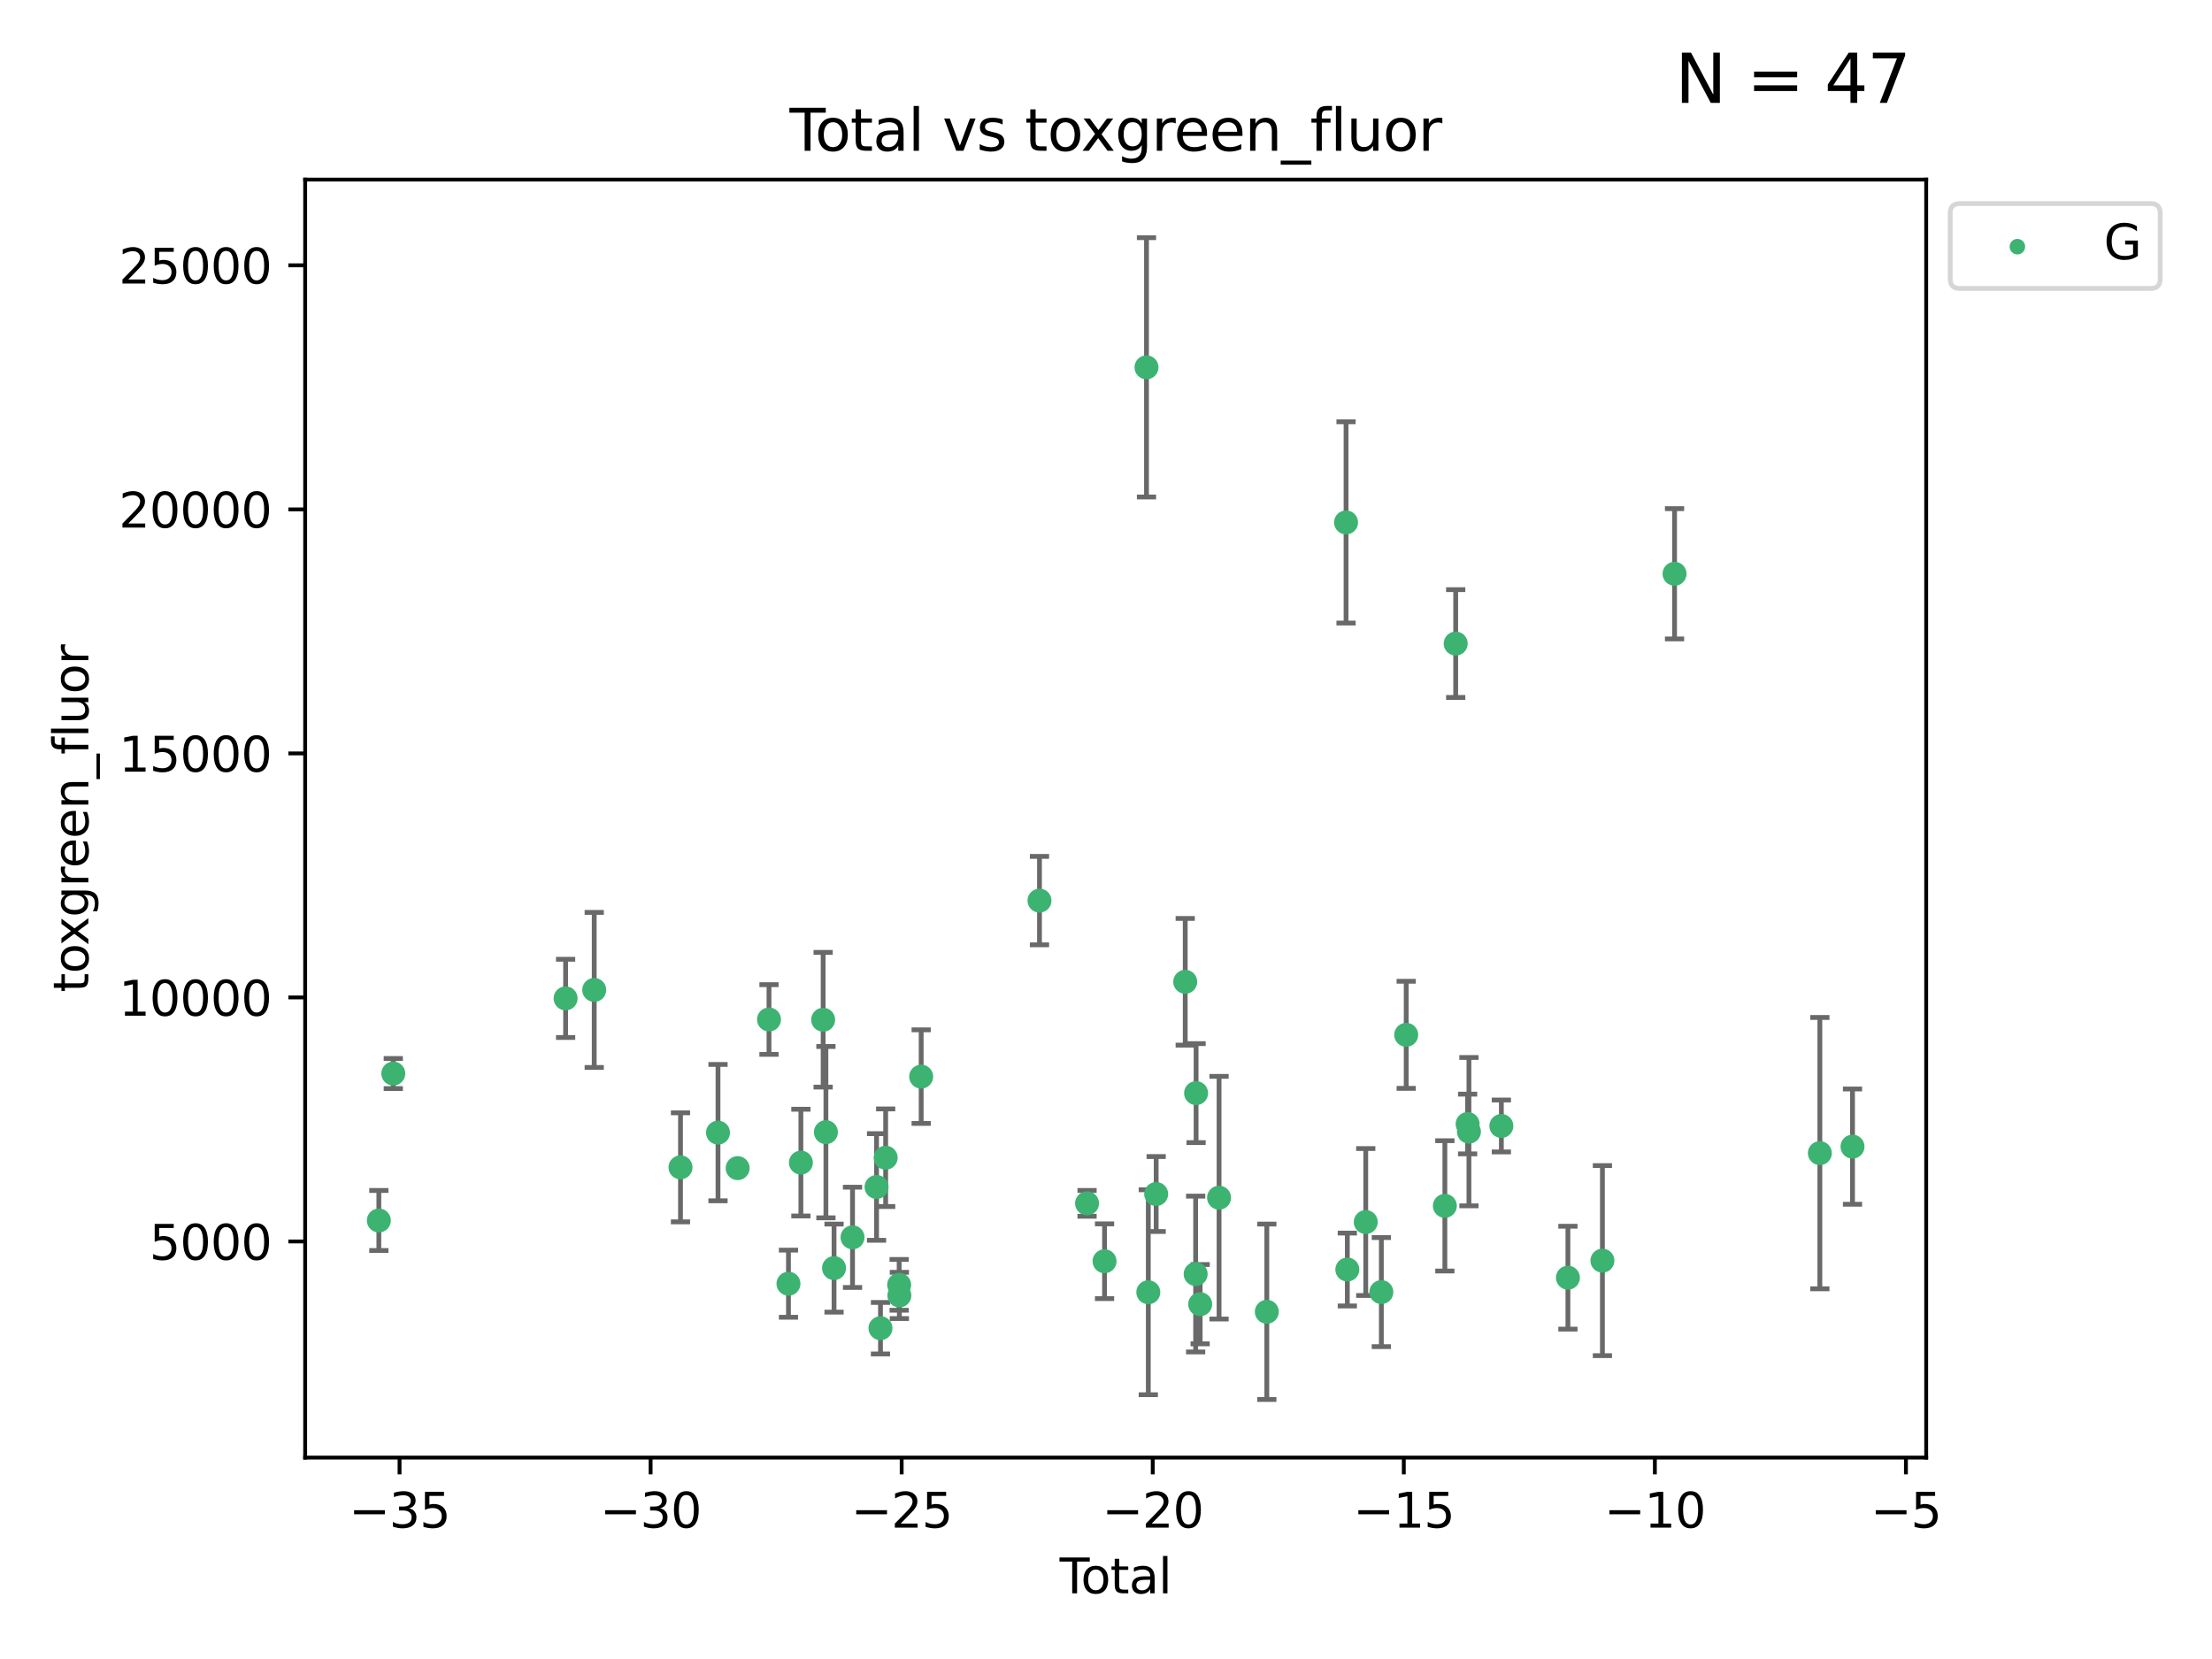 <?xml version="1.0" encoding="utf-8" standalone="no"?>
<!DOCTYPE svg PUBLIC "-//W3C//DTD SVG 1.1//EN"
  "http://www.w3.org/Graphics/SVG/1.1/DTD/svg11.dtd">
<svg xmlns:xlink="http://www.w3.org/1999/xlink" width="460.8pt" height="345.6pt" viewBox="0 0 460.8 345.6" xmlns="http://www.w3.org/2000/svg" version="1.1">
 <defs>
  <style type="text/css">*{stroke-linejoin: round; stroke-linecap: butt}</style>
 </defs>
 <g id="figure_1">
  <g id="patch_1">
   <path d="M 0 345.6 
L 460.8 345.6 
L 460.8 0 
L 0 0 
z
" style="fill: #ffffff"/>
  </g>
  <g id="axes_1">
   <g id="patch_2">
    <path d="M 63.571 303.64 
L 401.26 303.64 
L 401.26 37.411 
L 63.571 37.411 
z
" style="fill: #ffffff"/>
   </g>
   <g id="PathCollection_1">
    <defs>
     <path id="mf2de9a5b45" d="M 0 1.118 
C 0.297 1.118 0.581 1 0.791 0.791 
C 1 0.581 1.118 0.297 1.118 0 
C 1.118 -0.297 1 -0.581 0.791 -0.791 
C 0.581 -1 0.297 -1.118 0 -1.118 
C -0.297 -1.118 -0.581 -1 -0.791 -0.791 
C -1 -0.581 -1.118 -0.297 -1.118 0 
C -1.118 0.297 -1 0.581 -0.791 0.791 
C -0.581 1 -0.297 1.118 0 1.118 
z
" style="stroke: #3cb371"/>
    </defs>
    <g clip-path="url(#p242994258e)">
     <use xlink:href="#mf2de9a5b45" x="78.921" y="254.249" style="fill: #3cb371; stroke: #3cb371"/>
     <use xlink:href="#mf2de9a5b45" x="81.93" y="223.641" style="fill: #3cb371; stroke: #3cb371"/>
     <use xlink:href="#mf2de9a5b45" x="117.827" y="207.979" style="fill: #3cb371; stroke: #3cb371"/>
     <use xlink:href="#mf2de9a5b45" x="123.788" y="206.22" style="fill: #3cb371; stroke: #3cb371"/>
     <use xlink:href="#mf2de9a5b45" x="141.76" y="243.178" style="fill: #3cb371; stroke: #3cb371"/>
     <use xlink:href="#mf2de9a5b45" x="149.573" y="235.945" style="fill: #3cb371; stroke: #3cb371"/>
     <use xlink:href="#mf2de9a5b45" x="153.665" y="243.344" style="fill: #3cb371; stroke: #3cb371"/>
     <use xlink:href="#mf2de9a5b45" x="160.196" y="212.38" style="fill: #3cb371; stroke: #3cb371"/>
     <use xlink:href="#mf2de9a5b45" x="164.252" y="267.417" style="fill: #3cb371; stroke: #3cb371"/>
     <use xlink:href="#mf2de9a5b45" x="166.84" y="242.194" style="fill: #3cb371; stroke: #3cb371"/>
     <use xlink:href="#mf2de9a5b45" x="171.475" y="212.433" style="fill: #3cb371; stroke: #3cb371"/>
     <use xlink:href="#mf2de9a5b45" x="172.053" y="235.851" style="fill: #3cb371; stroke: #3cb371"/>
     <use xlink:href="#mf2de9a5b45" x="173.747" y="264.164" style="fill: #3cb371; stroke: #3cb371"/>
     <use xlink:href="#mf2de9a5b45" x="177.596" y="257.757" style="fill: #3cb371; stroke: #3cb371"/>
     <use xlink:href="#mf2de9a5b45" x="182.603" y="247.271" style="fill: #3cb371; stroke: #3cb371"/>
     <use xlink:href="#mf2de9a5b45" x="183.419" y="276.687" style="fill: #3cb371; stroke: #3cb371"/>
     <use xlink:href="#mf2de9a5b45" x="184.499" y="241.174" style="fill: #3cb371; stroke: #3cb371"/>
     <use xlink:href="#mf2de9a5b45" x="187.311" y="267.658" style="fill: #3cb371; stroke: #3cb371"/>
     <use xlink:href="#mf2de9a5b45" x="187.355" y="269.866" style="fill: #3cb371; stroke: #3cb371"/>
     <use xlink:href="#mf2de9a5b45" x="191.898" y="224.281" style="fill: #3cb371; stroke: #3cb371"/>
     <use xlink:href="#mf2de9a5b45" x="216.545" y="187.615" style="fill: #3cb371; stroke: #3cb371"/>
     <use xlink:href="#mf2de9a5b45" x="226.453" y="250.678" style="fill: #3cb371; stroke: #3cb371"/>
     <use xlink:href="#mf2de9a5b45" x="230.097" y="262.738" style="fill: #3cb371; stroke: #3cb371"/>
     <use xlink:href="#mf2de9a5b45" x="238.835" y="76.523" style="fill: #3cb371; stroke: #3cb371"/>
     <use xlink:href="#mf2de9a5b45" x="239.213" y="269.202" style="fill: #3cb371; stroke: #3cb371"/>
     <use xlink:href="#mf2de9a5b45" x="240.851" y="248.737" style="fill: #3cb371; stroke: #3cb371"/>
     <use xlink:href="#mf2de9a5b45" x="246.904" y="204.526" style="fill: #3cb371; stroke: #3cb371"/>
     <use xlink:href="#mf2de9a5b45" x="249.076" y="265.407" style="fill: #3cb371; stroke: #3cb371"/>
     <use xlink:href="#mf2de9a5b45" x="249.167" y="227.716" style="fill: #3cb371; stroke: #3cb371"/>
     <use xlink:href="#mf2de9a5b45" x="250.017" y="271.687" style="fill: #3cb371; stroke: #3cb371"/>
     <use xlink:href="#mf2de9a5b45" x="253.952" y="249.5" style="fill: #3cb371; stroke: #3cb371"/>
     <use xlink:href="#mf2de9a5b45" x="263.901" y="273.268" style="fill: #3cb371; stroke: #3cb371"/>
     <use xlink:href="#mf2de9a5b45" x="280.407" y="108.828" style="fill: #3cb371; stroke: #3cb371"/>
     <use xlink:href="#mf2de9a5b45" x="280.673" y="264.465" style="fill: #3cb371; stroke: #3cb371"/>
     <use xlink:href="#mf2de9a5b45" x="284.511" y="254.573" style="fill: #3cb371; stroke: #3cb371"/>
     <use xlink:href="#mf2de9a5b45" x="287.76" y="269.166" style="fill: #3cb371; stroke: #3cb371"/>
     <use xlink:href="#mf2de9a5b45" x="292.937" y="215.573" style="fill: #3cb371; stroke: #3cb371"/>
     <use xlink:href="#mf2de9a5b45" x="300.991" y="251.202" style="fill: #3cb371; stroke: #3cb371"/>
     <use xlink:href="#mf2de9a5b45" x="303.248" y="134.066" style="fill: #3cb371; stroke: #3cb371"/>
     <use xlink:href="#mf2de9a5b45" x="305.733" y="234.151" style="fill: #3cb371; stroke: #3cb371"/>
     <use xlink:href="#mf2de9a5b45" x="306.006" y="235.745" style="fill: #3cb371; stroke: #3cb371"/>
     <use xlink:href="#mf2de9a5b45" x="312.761" y="234.558" style="fill: #3cb371; stroke: #3cb371"/>
     <use xlink:href="#mf2de9a5b45" x="326.625" y="266.167" style="fill: #3cb371; stroke: #3cb371"/>
     <use xlink:href="#mf2de9a5b45" x="333.814" y="262.615" style="fill: #3cb371; stroke: #3cb371"/>
     <use xlink:href="#mf2de9a5b45" x="348.839" y="119.527" style="fill: #3cb371; stroke: #3cb371"/>
     <use xlink:href="#mf2de9a5b45" x="379.109" y="240.218" style="fill: #3cb371; stroke: #3cb371"/>
     <use xlink:href="#mf2de9a5b45" x="385.911" y="238.863" style="fill: #3cb371; stroke: #3cb371"/>
    </g>
   </g>
   <g id="matplotlib.axis_1">
    <g id="xtick_1">
     <g id="line2d_1">
      <defs>
       <path id="m4ac480f5f7" d="M 0 0 
L 0 3.5 
" style="stroke: #000000; stroke-width: 0.8"/>
      </defs>
      <g>
       <use xlink:href="#m4ac480f5f7" x="83.232" y="303.64" style="stroke: #000000; stroke-width: 0.8"/>
      </g>
     </g>
     <g id="text_1">
      <!-- −35 -->
      <g transform="translate(72.68 318.238)scale(0.1 -0.1)">
       <defs>
        <path id="DejaVuSans-2212" d="M 678 2272 
L 4684 2272 
L 4684 1741 
L 678 1741 
L 678 2272 
z
" transform="scale(0.016)"/>
        <path id="DejaVuSans-33" d="M 2597 2516 
Q 3050 2419 3304 2112 
Q 3559 1806 3559 1356 
Q 3559 666 3084 287 
Q 2609 -91 1734 -91 
Q 1441 -91 1130 -33 
Q 819 25 488 141 
L 488 750 
Q 750 597 1062 519 
Q 1375 441 1716 441 
Q 2309 441 2620 675 
Q 2931 909 2931 1356 
Q 2931 1769 2642 2001 
Q 2353 2234 1838 2234 
L 1294 2234 
L 1294 2753 
L 1863 2753 
Q 2328 2753 2575 2939 
Q 2822 3125 2822 3475 
Q 2822 3834 2567 4026 
Q 2313 4219 1838 4219 
Q 1578 4219 1281 4162 
Q 984 4106 628 3988 
L 628 4550 
Q 988 4650 1302 4700 
Q 1616 4750 1894 4750 
Q 2613 4750 3031 4423 
Q 3450 4097 3450 3541 
Q 3450 3153 3228 2886 
Q 3006 2619 2597 2516 
z
" transform="scale(0.016)"/>
        <path id="DejaVuSans-35" d="M 691 4666 
L 3169 4666 
L 3169 4134 
L 1269 4134 
L 1269 2991 
Q 1406 3038 1543 3061 
Q 1681 3084 1819 3084 
Q 2600 3084 3056 2656 
Q 3513 2228 3513 1497 
Q 3513 744 3044 326 
Q 2575 -91 1722 -91 
Q 1428 -91 1123 -41 
Q 819 9 494 109 
L 494 744 
Q 775 591 1075 516 
Q 1375 441 1709 441 
Q 2250 441 2565 725 
Q 2881 1009 2881 1497 
Q 2881 1984 2565 2268 
Q 2250 2553 1709 2553 
Q 1456 2553 1204 2497 
Q 953 2441 691 2322 
L 691 4666 
z
" transform="scale(0.016)"/>
       </defs>
       <use xlink:href="#DejaVuSans-2212"/>
       <use xlink:href="#DejaVuSans-33" x="83.789"/>
       <use xlink:href="#DejaVuSans-35" x="147.412"/>
      </g>
     </g>
    </g>
    <g id="xtick_2">
     <g id="line2d_2">
      <g>
       <use xlink:href="#m4ac480f5f7" x="135.534" y="303.64" style="stroke: #000000; stroke-width: 0.8"/>
      </g>
     </g>
     <g id="text_2">
      <!-- −30 -->
      <g transform="translate(124.981 318.238)scale(0.1 -0.1)">
       <defs>
        <path id="DejaVuSans-30" d="M 2034 4250 
Q 1547 4250 1301 3770 
Q 1056 3291 1056 2328 
Q 1056 1369 1301 889 
Q 1547 409 2034 409 
Q 2525 409 2770 889 
Q 3016 1369 3016 2328 
Q 3016 3291 2770 3770 
Q 2525 4250 2034 4250 
z
M 2034 4750 
Q 2819 4750 3233 4129 
Q 3647 3509 3647 2328 
Q 3647 1150 3233 529 
Q 2819 -91 2034 -91 
Q 1250 -91 836 529 
Q 422 1150 422 2328 
Q 422 3509 836 4129 
Q 1250 4750 2034 4750 
z
" transform="scale(0.016)"/>
       </defs>
       <use xlink:href="#DejaVuSans-2212"/>
       <use xlink:href="#DejaVuSans-33" x="83.789"/>
       <use xlink:href="#DejaVuSans-30" x="147.412"/>
      </g>
     </g>
    </g>
    <g id="xtick_3">
     <g id="line2d_3">
      <g>
       <use xlink:href="#m4ac480f5f7" x="187.835" y="303.64" style="stroke: #000000; stroke-width: 0.8"/>
      </g>
     </g>
     <g id="text_3">
      <!-- −25 -->
      <g transform="translate(177.283 318.238)scale(0.1 -0.1)">
       <defs>
        <path id="DejaVuSans-32" d="M 1228 531 
L 3431 531 
L 3431 0 
L 469 0 
L 469 531 
Q 828 903 1448 1529 
Q 2069 2156 2228 2338 
Q 2531 2678 2651 2914 
Q 2772 3150 2772 3378 
Q 2772 3750 2511 3984 
Q 2250 4219 1831 4219 
Q 1534 4219 1204 4116 
Q 875 4013 500 3803 
L 500 4441 
Q 881 4594 1212 4672 
Q 1544 4750 1819 4750 
Q 2544 4750 2975 4387 
Q 3406 4025 3406 3419 
Q 3406 3131 3298 2873 
Q 3191 2616 2906 2266 
Q 2828 2175 2409 1742 
Q 1991 1309 1228 531 
z
" transform="scale(0.016)"/>
       </defs>
       <use xlink:href="#DejaVuSans-2212"/>
       <use xlink:href="#DejaVuSans-32" x="83.789"/>
       <use xlink:href="#DejaVuSans-35" x="147.412"/>
      </g>
     </g>
    </g>
    <g id="xtick_4">
     <g id="line2d_4">
      <g>
       <use xlink:href="#m4ac480f5f7" x="240.136" y="303.64" style="stroke: #000000; stroke-width: 0.8"/>
      </g>
     </g>
     <g id="text_4">
      <!-- −20 -->
      <g transform="translate(229.584 318.238)scale(0.1 -0.1)">
       <use xlink:href="#DejaVuSans-2212"/>
       <use xlink:href="#DejaVuSans-32" x="83.789"/>
       <use xlink:href="#DejaVuSans-30" x="147.412"/>
      </g>
     </g>
    </g>
    <g id="xtick_5">
     <g id="line2d_5">
      <g>
       <use xlink:href="#m4ac480f5f7" x="292.437" y="303.64" style="stroke: #000000; stroke-width: 0.8"/>
      </g>
     </g>
     <g id="text_5">
      <!-- −15 -->
      <g transform="translate(281.885 318.238)scale(0.1 -0.1)">
       <defs>
        <path id="DejaVuSans-31" d="M 794 531 
L 1825 531 
L 1825 4091 
L 703 3866 
L 703 4441 
L 1819 4666 
L 2450 4666 
L 2450 531 
L 3481 531 
L 3481 0 
L 794 0 
L 794 531 
z
" transform="scale(0.016)"/>
       </defs>
       <use xlink:href="#DejaVuSans-2212"/>
       <use xlink:href="#DejaVuSans-31" x="83.789"/>
       <use xlink:href="#DejaVuSans-35" x="147.412"/>
      </g>
     </g>
    </g>
    <g id="xtick_6">
     <g id="line2d_6">
      <g>
       <use xlink:href="#m4ac480f5f7" x="344.739" y="303.64" style="stroke: #000000; stroke-width: 0.8"/>
      </g>
     </g>
     <g id="text_6">
      <!-- −10 -->
      <g transform="translate(334.186 318.238)scale(0.1 -0.1)">
       <use xlink:href="#DejaVuSans-2212"/>
       <use xlink:href="#DejaVuSans-31" x="83.789"/>
       <use xlink:href="#DejaVuSans-30" x="147.412"/>
      </g>
     </g>
    </g>
    <g id="xtick_7">
     <g id="line2d_7">
      <g>
       <use xlink:href="#m4ac480f5f7" x="397.04" y="303.64" style="stroke: #000000; stroke-width: 0.8"/>
      </g>
     </g>
     <g id="text_7">
      <!-- −5 -->
      <g transform="translate(389.669 318.238)scale(0.1 -0.1)">
       <use xlink:href="#DejaVuSans-2212"/>
       <use xlink:href="#DejaVuSans-35" x="83.789"/>
      </g>
     </g>
    </g>
    <g id="text_8">
     <!-- Total -->
     <g transform="translate(220.739 331.917)scale(0.1 -0.1)">
      <defs>
       <path id="DejaVuSans-54" d="M -19 4666 
L 3928 4666 
L 3928 4134 
L 2272 4134 
L 2272 0 
L 1638 0 
L 1638 4134 
L -19 4134 
L -19 4666 
z
" transform="scale(0.016)"/>
       <path id="DejaVuSans-6f" d="M 1959 3097 
Q 1497 3097 1228 2736 
Q 959 2375 959 1747 
Q 959 1119 1226 758 
Q 1494 397 1959 397 
Q 2419 397 2687 759 
Q 2956 1122 2956 1747 
Q 2956 2369 2687 2733 
Q 2419 3097 1959 3097 
z
M 1959 3584 
Q 2709 3584 3137 3096 
Q 3566 2609 3566 1747 
Q 3566 888 3137 398 
Q 2709 -91 1959 -91 
Q 1206 -91 779 398 
Q 353 888 353 1747 
Q 353 2609 779 3096 
Q 1206 3584 1959 3584 
z
" transform="scale(0.016)"/>
       <path id="DejaVuSans-74" d="M 1172 4494 
L 1172 3500 
L 2356 3500 
L 2356 3053 
L 1172 3053 
L 1172 1153 
Q 1172 725 1289 603 
Q 1406 481 1766 481 
L 2356 481 
L 2356 0 
L 1766 0 
Q 1100 0 847 248 
Q 594 497 594 1153 
L 594 3053 
L 172 3053 
L 172 3500 
L 594 3500 
L 594 4494 
L 1172 4494 
z
" transform="scale(0.016)"/>
       <path id="DejaVuSans-61" d="M 2194 1759 
Q 1497 1759 1228 1600 
Q 959 1441 959 1056 
Q 959 750 1161 570 
Q 1363 391 1709 391 
Q 2188 391 2477 730 
Q 2766 1069 2766 1631 
L 2766 1759 
L 2194 1759 
z
M 3341 1997 
L 3341 0 
L 2766 0 
L 2766 531 
Q 2569 213 2275 61 
Q 1981 -91 1556 -91 
Q 1019 -91 701 211 
Q 384 513 384 1019 
Q 384 1609 779 1909 
Q 1175 2209 1959 2209 
L 2766 2209 
L 2766 2266 
Q 2766 2663 2505 2880 
Q 2244 3097 1772 3097 
Q 1472 3097 1187 3025 
Q 903 2953 641 2809 
L 641 3341 
Q 956 3463 1253 3523 
Q 1550 3584 1831 3584 
Q 2591 3584 2966 3190 
Q 3341 2797 3341 1997 
z
" transform="scale(0.016)"/>
       <path id="DejaVuSans-6c" d="M 603 4863 
L 1178 4863 
L 1178 0 
L 603 0 
L 603 4863 
z
" transform="scale(0.016)"/>
      </defs>
      <use xlink:href="#DejaVuSans-54"/>
      <use xlink:href="#DejaVuSans-6f" x="44.084"/>
      <use xlink:href="#DejaVuSans-74" x="105.266"/>
      <use xlink:href="#DejaVuSans-61" x="144.475"/>
      <use xlink:href="#DejaVuSans-6c" x="205.754"/>
     </g>
    </g>
   </g>
   <g id="matplotlib.axis_2">
    <g id="ytick_1">
     <g id="line2d_8">
      <defs>
       <path id="ma038c94da8" d="M 0 0 
L -3.5 0 
" style="stroke: #000000; stroke-width: 0.8"/>
      </defs>
      <g>
       <use xlink:href="#ma038c94da8" x="63.571" y="258.624" style="stroke: #000000; stroke-width: 0.8"/>
      </g>
     </g>
     <g id="text_9">
      <!-- 5000 -->
      <g transform="translate(31.121 262.423)scale(0.1 -0.1)">
       <use xlink:href="#DejaVuSans-35"/>
       <use xlink:href="#DejaVuSans-30" x="63.623"/>
       <use xlink:href="#DejaVuSans-30" x="127.246"/>
       <use xlink:href="#DejaVuSans-30" x="190.869"/>
      </g>
     </g>
    </g>
    <g id="ytick_2">
     <g id="line2d_9">
      <g>
       <use xlink:href="#ma038c94da8" x="63.571" y="207.786" style="stroke: #000000; stroke-width: 0.8"/>
      </g>
     </g>
     <g id="text_10">
      <!-- 10000 -->
      <g transform="translate(24.759 211.585)scale(0.1 -0.1)">
       <use xlink:href="#DejaVuSans-31"/>
       <use xlink:href="#DejaVuSans-30" x="63.623"/>
       <use xlink:href="#DejaVuSans-30" x="127.246"/>
       <use xlink:href="#DejaVuSans-30" x="190.869"/>
       <use xlink:href="#DejaVuSans-30" x="254.492"/>
      </g>
     </g>
    </g>
    <g id="ytick_3">
     <g id="line2d_10">
      <g>
       <use xlink:href="#ma038c94da8" x="63.571" y="156.947" style="stroke: #000000; stroke-width: 0.8"/>
      </g>
     </g>
     <g id="text_11">
      <!-- 15000 -->
      <g transform="translate(24.759 160.746)scale(0.1 -0.1)">
       <use xlink:href="#DejaVuSans-31"/>
       <use xlink:href="#DejaVuSans-35" x="63.623"/>
       <use xlink:href="#DejaVuSans-30" x="127.246"/>
       <use xlink:href="#DejaVuSans-30" x="190.869"/>
       <use xlink:href="#DejaVuSans-30" x="254.492"/>
      </g>
     </g>
    </g>
    <g id="ytick_4">
     <g id="line2d_11">
      <g>
       <use xlink:href="#ma038c94da8" x="63.571" y="106.109" style="stroke: #000000; stroke-width: 0.8"/>
      </g>
     </g>
     <g id="text_12">
      <!-- 20000 -->
      <g transform="translate(24.759 109.908)scale(0.1 -0.1)">
       <use xlink:href="#DejaVuSans-32"/>
       <use xlink:href="#DejaVuSans-30" x="63.623"/>
       <use xlink:href="#DejaVuSans-30" x="127.246"/>
       <use xlink:href="#DejaVuSans-30" x="190.869"/>
       <use xlink:href="#DejaVuSans-30" x="254.492"/>
      </g>
     </g>
    </g>
    <g id="ytick_5">
     <g id="line2d_12">
      <g>
       <use xlink:href="#ma038c94da8" x="63.571" y="55.271" style="stroke: #000000; stroke-width: 0.8"/>
      </g>
     </g>
     <g id="text_13">
      <!-- 25000 -->
      <g transform="translate(24.759 59.07)scale(0.1 -0.1)">
       <use xlink:href="#DejaVuSans-32"/>
       <use xlink:href="#DejaVuSans-35" x="63.623"/>
       <use xlink:href="#DejaVuSans-30" x="127.246"/>
       <use xlink:href="#DejaVuSans-30" x="190.869"/>
       <use xlink:href="#DejaVuSans-30" x="254.492"/>
      </g>
     </g>
    </g>
    <g id="text_14">
     <!-- toxgreen_fluor -->
     <g transform="translate(18.401 206.72)rotate(-90)scale(0.1 -0.1)">
      <defs>
       <path id="DejaVuSans-78" d="M 3513 3500 
L 2247 1797 
L 3578 0 
L 2900 0 
L 1881 1375 
L 863 0 
L 184 0 
L 1544 1831 
L 300 3500 
L 978 3500 
L 1906 2253 
L 2834 3500 
L 3513 3500 
z
" transform="scale(0.016)"/>
       <path id="DejaVuSans-67" d="M 2906 1791 
Q 2906 2416 2648 2759 
Q 2391 3103 1925 3103 
Q 1463 3103 1205 2759 
Q 947 2416 947 1791 
Q 947 1169 1205 825 
Q 1463 481 1925 481 
Q 2391 481 2648 825 
Q 2906 1169 2906 1791 
z
M 3481 434 
Q 3481 -459 3084 -895 
Q 2688 -1331 1869 -1331 
Q 1566 -1331 1297 -1286 
Q 1028 -1241 775 -1147 
L 775 -588 
Q 1028 -725 1275 -790 
Q 1522 -856 1778 -856 
Q 2344 -856 2625 -561 
Q 2906 -266 2906 331 
L 2906 616 
Q 2728 306 2450 153 
Q 2172 0 1784 0 
Q 1141 0 747 490 
Q 353 981 353 1791 
Q 353 2603 747 3093 
Q 1141 3584 1784 3584 
Q 2172 3584 2450 3431 
Q 2728 3278 2906 2969 
L 2906 3500 
L 3481 3500 
L 3481 434 
z
" transform="scale(0.016)"/>
       <path id="DejaVuSans-72" d="M 2631 2963 
Q 2534 3019 2420 3045 
Q 2306 3072 2169 3072 
Q 1681 3072 1420 2755 
Q 1159 2438 1159 1844 
L 1159 0 
L 581 0 
L 581 3500 
L 1159 3500 
L 1159 2956 
Q 1341 3275 1631 3429 
Q 1922 3584 2338 3584 
Q 2397 3584 2469 3576 
Q 2541 3569 2628 3553 
L 2631 2963 
z
" transform="scale(0.016)"/>
       <path id="DejaVuSans-65" d="M 3597 1894 
L 3597 1613 
L 953 1613 
Q 991 1019 1311 708 
Q 1631 397 2203 397 
Q 2534 397 2845 478 
Q 3156 559 3463 722 
L 3463 178 
Q 3153 47 2828 -22 
Q 2503 -91 2169 -91 
Q 1331 -91 842 396 
Q 353 884 353 1716 
Q 353 2575 817 3079 
Q 1281 3584 2069 3584 
Q 2775 3584 3186 3129 
Q 3597 2675 3597 1894 
z
M 3022 2063 
Q 3016 2534 2758 2815 
Q 2500 3097 2075 3097 
Q 1594 3097 1305 2825 
Q 1016 2553 972 2059 
L 3022 2063 
z
" transform="scale(0.016)"/>
       <path id="DejaVuSans-6e" d="M 3513 2113 
L 3513 0 
L 2938 0 
L 2938 2094 
Q 2938 2591 2744 2837 
Q 2550 3084 2163 3084 
Q 1697 3084 1428 2787 
Q 1159 2491 1159 1978 
L 1159 0 
L 581 0 
L 581 3500 
L 1159 3500 
L 1159 2956 
Q 1366 3272 1645 3428 
Q 1925 3584 2291 3584 
Q 2894 3584 3203 3211 
Q 3513 2838 3513 2113 
z
" transform="scale(0.016)"/>
       <path id="DejaVuSans-5f" d="M 3263 -1063 
L 3263 -1509 
L -63 -1509 
L -63 -1063 
L 3263 -1063 
z
" transform="scale(0.016)"/>
       <path id="DejaVuSans-66" d="M 2375 4863 
L 2375 4384 
L 1825 4384 
Q 1516 4384 1395 4259 
Q 1275 4134 1275 3809 
L 1275 3500 
L 2222 3500 
L 2222 3053 
L 1275 3053 
L 1275 0 
L 697 0 
L 697 3053 
L 147 3053 
L 147 3500 
L 697 3500 
L 697 3744 
Q 697 4328 969 4595 
Q 1241 4863 1831 4863 
L 2375 4863 
z
" transform="scale(0.016)"/>
       <path id="DejaVuSans-75" d="M 544 1381 
L 544 3500 
L 1119 3500 
L 1119 1403 
Q 1119 906 1312 657 
Q 1506 409 1894 409 
Q 2359 409 2629 706 
Q 2900 1003 2900 1516 
L 2900 3500 
L 3475 3500 
L 3475 0 
L 2900 0 
L 2900 538 
Q 2691 219 2414 64 
Q 2138 -91 1772 -91 
Q 1169 -91 856 284 
Q 544 659 544 1381 
z
M 1991 3584 
L 1991 3584 
z
" transform="scale(0.016)"/>
      </defs>
      <use xlink:href="#DejaVuSans-74"/>
      <use xlink:href="#DejaVuSans-6f" x="39.209"/>
      <use xlink:href="#DejaVuSans-78" x="97.266"/>
      <use xlink:href="#DejaVuSans-67" x="156.445"/>
      <use xlink:href="#DejaVuSans-72" x="219.922"/>
      <use xlink:href="#DejaVuSans-65" x="258.785"/>
      <use xlink:href="#DejaVuSans-65" x="320.309"/>
      <use xlink:href="#DejaVuSans-6e" x="381.832"/>
      <use xlink:href="#DejaVuSans-5f" x="445.211"/>
      <use xlink:href="#DejaVuSans-66" x="495.211"/>
      <use xlink:href="#DejaVuSans-6c" x="530.416"/>
      <use xlink:href="#DejaVuSans-75" x="558.199"/>
      <use xlink:href="#DejaVuSans-6f" x="621.578"/>
      <use xlink:href="#DejaVuSans-72" x="682.76"/>
     </g>
    </g>
   </g>
   <g id="LineCollection_1">
    <path d="M 78.921 260.501 
L 78.921 247.998 
" clip-path="url(#p242994258e)" style="fill: none; stroke: #696969"/>
    <path d="M 81.93 226.773 
L 81.93 220.509 
" clip-path="url(#p242994258e)" style="fill: none; stroke: #696969"/>
    <path d="M 117.827 216.128 
L 117.827 199.83 
" clip-path="url(#p242994258e)" style="fill: none; stroke: #696969"/>
    <path d="M 123.788 222.371 
L 123.788 190.069 
" clip-path="url(#p242994258e)" style="fill: none; stroke: #696969"/>
    <path d="M 141.76 254.535 
L 141.76 231.821 
" clip-path="url(#p242994258e)" style="fill: none; stroke: #696969"/>
    <path d="M 149.573 250.147 
L 149.573 221.743 
" clip-path="url(#p242994258e)" style="fill: none; stroke: #696969"/>
    <path d="M 153.665 244.208 
L 153.665 242.48 
" clip-path="url(#p242994258e)" style="fill: none; stroke: #696969"/>
    <path d="M 160.196 219.638 
L 160.196 205.122 
" clip-path="url(#p242994258e)" style="fill: none; stroke: #696969"/>
    <path d="M 164.252 274.406 
L 164.252 260.429 
" clip-path="url(#p242994258e)" style="fill: none; stroke: #696969"/>
    <path d="M 166.84 253.312 
L 166.84 231.076 
" clip-path="url(#p242994258e)" style="fill: none; stroke: #696969"/>
    <path d="M 171.475 226.462 
L 171.475 198.403 
" clip-path="url(#p242994258e)" style="fill: none; stroke: #696969"/>
    <path d="M 172.053 253.698 
L 172.053 218.003 
" clip-path="url(#p242994258e)" style="fill: none; stroke: #696969"/>
    <path d="M 173.747 273.338 
L 173.747 254.991 
" clip-path="url(#p242994258e)" style="fill: none; stroke: #696969"/>
    <path d="M 177.596 268.203 
L 177.596 247.311 
" clip-path="url(#p242994258e)" style="fill: none; stroke: #696969"/>
    <path d="M 182.603 258.377 
L 182.603 236.164 
" clip-path="url(#p242994258e)" style="fill: none; stroke: #696969"/>
    <path d="M 183.419 282.05 
L 183.419 271.325 
" clip-path="url(#p242994258e)" style="fill: none; stroke: #696969"/>
    <path d="M 184.499 251.339 
L 184.499 231.008 
" clip-path="url(#p242994258e)" style="fill: none; stroke: #696969"/>
    <path d="M 187.311 272.947 
L 187.311 262.368 
" clip-path="url(#p242994258e)" style="fill: none; stroke: #696969"/>
    <path d="M 187.355 274.682 
L 187.355 265.05 
" clip-path="url(#p242994258e)" style="fill: none; stroke: #696969"/>
    <path d="M 191.898 234.028 
L 191.898 214.534 
" clip-path="url(#p242994258e)" style="fill: none; stroke: #696969"/>
    <path d="M 216.545 196.827 
L 216.545 178.403 
" clip-path="url(#p242994258e)" style="fill: none; stroke: #696969"/>
    <path d="M 226.453 253.365 
L 226.453 247.992 
" clip-path="url(#p242994258e)" style="fill: none; stroke: #696969"/>
    <path d="M 230.097 270.524 
L 230.097 254.951 
" clip-path="url(#p242994258e)" style="fill: none; stroke: #696969"/>
    <path d="M 238.835 103.534 
L 238.835 49.513 
" clip-path="url(#p242994258e)" style="fill: none; stroke: #696969"/>
    <path d="M 239.213 290.546 
L 239.213 247.857 
" clip-path="url(#p242994258e)" style="fill: none; stroke: #696969"/>
    <path d="M 240.851 256.544 
L 240.851 240.93 
" clip-path="url(#p242994258e)" style="fill: none; stroke: #696969"/>
    <path d="M 246.904 217.72 
L 246.904 191.333 
" clip-path="url(#p242994258e)" style="fill: none; stroke: #696969"/>
    <path d="M 249.076 281.638 
L 249.076 249.176 
" clip-path="url(#p242994258e)" style="fill: none; stroke: #696969"/>
    <path d="M 249.167 238.024 
L 249.167 217.409 
" clip-path="url(#p242994258e)" style="fill: none; stroke: #696969"/>
    <path d="M 250.017 279.947 
L 250.017 263.428 
" clip-path="url(#p242994258e)" style="fill: none; stroke: #696969"/>
    <path d="M 253.952 274.778 
L 253.952 224.222 
" clip-path="url(#p242994258e)" style="fill: none; stroke: #696969"/>
    <path d="M 263.901 291.539 
L 263.901 254.998 
" clip-path="url(#p242994258e)" style="fill: none; stroke: #696969"/>
    <path d="M 280.407 129.788 
L 280.407 87.868 
" clip-path="url(#p242994258e)" style="fill: none; stroke: #696969"/>
    <path d="M 280.673 272.055 
L 280.673 256.876 
" clip-path="url(#p242994258e)" style="fill: none; stroke: #696969"/>
    <path d="M 284.511 269.877 
L 284.511 239.268 
" clip-path="url(#p242994258e)" style="fill: none; stroke: #696969"/>
    <path d="M 287.76 280.529 
L 287.76 257.802 
" clip-path="url(#p242994258e)" style="fill: none; stroke: #696969"/>
    <path d="M 292.937 226.727 
L 292.937 204.418 
" clip-path="url(#p242994258e)" style="fill: none; stroke: #696969"/>
    <path d="M 300.991 264.774 
L 300.991 237.629 
" clip-path="url(#p242994258e)" style="fill: none; stroke: #696969"/>
    <path d="M 303.248 145.294 
L 303.248 122.838 
" clip-path="url(#p242994258e)" style="fill: none; stroke: #696969"/>
    <path d="M 305.733 240.374 
L 305.733 227.928 
" clip-path="url(#p242994258e)" style="fill: none; stroke: #696969"/>
    <path d="M 306.006 251.2 
L 306.006 220.291 
" clip-path="url(#p242994258e)" style="fill: none; stroke: #696969"/>
    <path d="M 312.761 239.962 
L 312.761 229.154 
" clip-path="url(#p242994258e)" style="fill: none; stroke: #696969"/>
    <path d="M 326.625 276.883 
L 326.625 255.451 
" clip-path="url(#p242994258e)" style="fill: none; stroke: #696969"/>
    <path d="M 333.814 282.413 
L 333.814 242.817 
" clip-path="url(#p242994258e)" style="fill: none; stroke: #696969"/>
    <path d="M 348.839 133.095 
L 348.839 105.958 
" clip-path="url(#p242994258e)" style="fill: none; stroke: #696969"/>
    <path d="M 379.109 268.48 
L 379.109 211.956 
" clip-path="url(#p242994258e)" style="fill: none; stroke: #696969"/>
    <path d="M 385.911 250.868 
L 385.911 226.858 
" clip-path="url(#p242994258e)" style="fill: none; stroke: #696969"/>
   </g>
   <g id="line2d_13">
    <defs>
     <path id="m5cdd9420bc" d="M 2 0 
L -2 -0 
" style="stroke: #696969"/>
    </defs>
    <g clip-path="url(#p242994258e)">
     <use xlink:href="#m5cdd9420bc" x="78.921" y="260.501" style="fill: #696969; stroke: #696969"/>
     <use xlink:href="#m5cdd9420bc" x="81.93" y="226.773" style="fill: #696969; stroke: #696969"/>
     <use xlink:href="#m5cdd9420bc" x="117.827" y="216.128" style="fill: #696969; stroke: #696969"/>
     <use xlink:href="#m5cdd9420bc" x="123.788" y="222.371" style="fill: #696969; stroke: #696969"/>
     <use xlink:href="#m5cdd9420bc" x="141.76" y="254.535" style="fill: #696969; stroke: #696969"/>
     <use xlink:href="#m5cdd9420bc" x="149.573" y="250.147" style="fill: #696969; stroke: #696969"/>
     <use xlink:href="#m5cdd9420bc" x="153.665" y="244.208" style="fill: #696969; stroke: #696969"/>
     <use xlink:href="#m5cdd9420bc" x="160.196" y="219.638" style="fill: #696969; stroke: #696969"/>
     <use xlink:href="#m5cdd9420bc" x="164.252" y="274.406" style="fill: #696969; stroke: #696969"/>
     <use xlink:href="#m5cdd9420bc" x="166.84" y="253.312" style="fill: #696969; stroke: #696969"/>
     <use xlink:href="#m5cdd9420bc" x="171.475" y="226.462" style="fill: #696969; stroke: #696969"/>
     <use xlink:href="#m5cdd9420bc" x="172.053" y="253.698" style="fill: #696969; stroke: #696969"/>
     <use xlink:href="#m5cdd9420bc" x="173.747" y="273.338" style="fill: #696969; stroke: #696969"/>
     <use xlink:href="#m5cdd9420bc" x="177.596" y="268.203" style="fill: #696969; stroke: #696969"/>
     <use xlink:href="#m5cdd9420bc" x="182.603" y="258.377" style="fill: #696969; stroke: #696969"/>
     <use xlink:href="#m5cdd9420bc" x="183.419" y="282.05" style="fill: #696969; stroke: #696969"/>
     <use xlink:href="#m5cdd9420bc" x="184.499" y="251.339" style="fill: #696969; stroke: #696969"/>
     <use xlink:href="#m5cdd9420bc" x="187.311" y="272.947" style="fill: #696969; stroke: #696969"/>
     <use xlink:href="#m5cdd9420bc" x="187.355" y="274.682" style="fill: #696969; stroke: #696969"/>
     <use xlink:href="#m5cdd9420bc" x="191.898" y="234.028" style="fill: #696969; stroke: #696969"/>
     <use xlink:href="#m5cdd9420bc" x="216.545" y="196.827" style="fill: #696969; stroke: #696969"/>
     <use xlink:href="#m5cdd9420bc" x="226.453" y="253.365" style="fill: #696969; stroke: #696969"/>
     <use xlink:href="#m5cdd9420bc" x="230.097" y="270.524" style="fill: #696969; stroke: #696969"/>
     <use xlink:href="#m5cdd9420bc" x="238.835" y="103.534" style="fill: #696969; stroke: #696969"/>
     <use xlink:href="#m5cdd9420bc" x="239.213" y="290.546" style="fill: #696969; stroke: #696969"/>
     <use xlink:href="#m5cdd9420bc" x="240.851" y="256.544" style="fill: #696969; stroke: #696969"/>
     <use xlink:href="#m5cdd9420bc" x="246.904" y="217.72" style="fill: #696969; stroke: #696969"/>
     <use xlink:href="#m5cdd9420bc" x="249.076" y="281.638" style="fill: #696969; stroke: #696969"/>
     <use xlink:href="#m5cdd9420bc" x="249.167" y="238.024" style="fill: #696969; stroke: #696969"/>
     <use xlink:href="#m5cdd9420bc" x="250.017" y="279.947" style="fill: #696969; stroke: #696969"/>
     <use xlink:href="#m5cdd9420bc" x="253.952" y="274.778" style="fill: #696969; stroke: #696969"/>
     <use xlink:href="#m5cdd9420bc" x="263.901" y="291.539" style="fill: #696969; stroke: #696969"/>
     <use xlink:href="#m5cdd9420bc" x="280.407" y="129.788" style="fill: #696969; stroke: #696969"/>
     <use xlink:href="#m5cdd9420bc" x="280.673" y="272.055" style="fill: #696969; stroke: #696969"/>
     <use xlink:href="#m5cdd9420bc" x="284.511" y="269.877" style="fill: #696969; stroke: #696969"/>
     <use xlink:href="#m5cdd9420bc" x="287.76" y="280.529" style="fill: #696969; stroke: #696969"/>
     <use xlink:href="#m5cdd9420bc" x="292.937" y="226.727" style="fill: #696969; stroke: #696969"/>
     <use xlink:href="#m5cdd9420bc" x="300.991" y="264.774" style="fill: #696969; stroke: #696969"/>
     <use xlink:href="#m5cdd9420bc" x="303.248" y="145.294" style="fill: #696969; stroke: #696969"/>
     <use xlink:href="#m5cdd9420bc" x="305.733" y="240.374" style="fill: #696969; stroke: #696969"/>
     <use xlink:href="#m5cdd9420bc" x="306.006" y="251.2" style="fill: #696969; stroke: #696969"/>
     <use xlink:href="#m5cdd9420bc" x="312.761" y="239.962" style="fill: #696969; stroke: #696969"/>
     <use xlink:href="#m5cdd9420bc" x="326.625" y="276.883" style="fill: #696969; stroke: #696969"/>
     <use xlink:href="#m5cdd9420bc" x="333.814" y="282.413" style="fill: #696969; stroke: #696969"/>
     <use xlink:href="#m5cdd9420bc" x="348.839" y="133.095" style="fill: #696969; stroke: #696969"/>
     <use xlink:href="#m5cdd9420bc" x="379.109" y="268.48" style="fill: #696969; stroke: #696969"/>
     <use xlink:href="#m5cdd9420bc" x="385.911" y="250.868" style="fill: #696969; stroke: #696969"/>
    </g>
   </g>
   <g id="line2d_14">
    <g clip-path="url(#p242994258e)">
     <use xlink:href="#m5cdd9420bc" x="78.921" y="247.998" style="fill: #696969; stroke: #696969"/>
     <use xlink:href="#m5cdd9420bc" x="81.93" y="220.509" style="fill: #696969; stroke: #696969"/>
     <use xlink:href="#m5cdd9420bc" x="117.827" y="199.83" style="fill: #696969; stroke: #696969"/>
     <use xlink:href="#m5cdd9420bc" x="123.788" y="190.069" style="fill: #696969; stroke: #696969"/>
     <use xlink:href="#m5cdd9420bc" x="141.76" y="231.821" style="fill: #696969; stroke: #696969"/>
     <use xlink:href="#m5cdd9420bc" x="149.573" y="221.743" style="fill: #696969; stroke: #696969"/>
     <use xlink:href="#m5cdd9420bc" x="153.665" y="242.48" style="fill: #696969; stroke: #696969"/>
     <use xlink:href="#m5cdd9420bc" x="160.196" y="205.122" style="fill: #696969; stroke: #696969"/>
     <use xlink:href="#m5cdd9420bc" x="164.252" y="260.429" style="fill: #696969; stroke: #696969"/>
     <use xlink:href="#m5cdd9420bc" x="166.84" y="231.076" style="fill: #696969; stroke: #696969"/>
     <use xlink:href="#m5cdd9420bc" x="171.475" y="198.403" style="fill: #696969; stroke: #696969"/>
     <use xlink:href="#m5cdd9420bc" x="172.053" y="218.003" style="fill: #696969; stroke: #696969"/>
     <use xlink:href="#m5cdd9420bc" x="173.747" y="254.991" style="fill: #696969; stroke: #696969"/>
     <use xlink:href="#m5cdd9420bc" x="177.596" y="247.311" style="fill: #696969; stroke: #696969"/>
     <use xlink:href="#m5cdd9420bc" x="182.603" y="236.164" style="fill: #696969; stroke: #696969"/>
     <use xlink:href="#m5cdd9420bc" x="183.419" y="271.325" style="fill: #696969; stroke: #696969"/>
     <use xlink:href="#m5cdd9420bc" x="184.499" y="231.008" style="fill: #696969; stroke: #696969"/>
     <use xlink:href="#m5cdd9420bc" x="187.311" y="262.368" style="fill: #696969; stroke: #696969"/>
     <use xlink:href="#m5cdd9420bc" x="187.355" y="265.05" style="fill: #696969; stroke: #696969"/>
     <use xlink:href="#m5cdd9420bc" x="191.898" y="214.534" style="fill: #696969; stroke: #696969"/>
     <use xlink:href="#m5cdd9420bc" x="216.545" y="178.403" style="fill: #696969; stroke: #696969"/>
     <use xlink:href="#m5cdd9420bc" x="226.453" y="247.992" style="fill: #696969; stroke: #696969"/>
     <use xlink:href="#m5cdd9420bc" x="230.097" y="254.951" style="fill: #696969; stroke: #696969"/>
     <use xlink:href="#m5cdd9420bc" x="238.835" y="49.513" style="fill: #696969; stroke: #696969"/>
     <use xlink:href="#m5cdd9420bc" x="239.213" y="247.857" style="fill: #696969; stroke: #696969"/>
     <use xlink:href="#m5cdd9420bc" x="240.851" y="240.93" style="fill: #696969; stroke: #696969"/>
     <use xlink:href="#m5cdd9420bc" x="246.904" y="191.333" style="fill: #696969; stroke: #696969"/>
     <use xlink:href="#m5cdd9420bc" x="249.076" y="249.176" style="fill: #696969; stroke: #696969"/>
     <use xlink:href="#m5cdd9420bc" x="249.167" y="217.409" style="fill: #696969; stroke: #696969"/>
     <use xlink:href="#m5cdd9420bc" x="250.017" y="263.428" style="fill: #696969; stroke: #696969"/>
     <use xlink:href="#m5cdd9420bc" x="253.952" y="224.222" style="fill: #696969; stroke: #696969"/>
     <use xlink:href="#m5cdd9420bc" x="263.901" y="254.998" style="fill: #696969; stroke: #696969"/>
     <use xlink:href="#m5cdd9420bc" x="280.407" y="87.868" style="fill: #696969; stroke: #696969"/>
     <use xlink:href="#m5cdd9420bc" x="280.673" y="256.876" style="fill: #696969; stroke: #696969"/>
     <use xlink:href="#m5cdd9420bc" x="284.511" y="239.268" style="fill: #696969; stroke: #696969"/>
     <use xlink:href="#m5cdd9420bc" x="287.76" y="257.802" style="fill: #696969; stroke: #696969"/>
     <use xlink:href="#m5cdd9420bc" x="292.937" y="204.418" style="fill: #696969; stroke: #696969"/>
     <use xlink:href="#m5cdd9420bc" x="300.991" y="237.629" style="fill: #696969; stroke: #696969"/>
     <use xlink:href="#m5cdd9420bc" x="303.248" y="122.838" style="fill: #696969; stroke: #696969"/>
     <use xlink:href="#m5cdd9420bc" x="305.733" y="227.928" style="fill: #696969; stroke: #696969"/>
     <use xlink:href="#m5cdd9420bc" x="306.006" y="220.291" style="fill: #696969; stroke: #696969"/>
     <use xlink:href="#m5cdd9420bc" x="312.761" y="229.154" style="fill: #696969; stroke: #696969"/>
     <use xlink:href="#m5cdd9420bc" x="326.625" y="255.451" style="fill: #696969; stroke: #696969"/>
     <use xlink:href="#m5cdd9420bc" x="333.814" y="242.817" style="fill: #696969; stroke: #696969"/>
     <use xlink:href="#m5cdd9420bc" x="348.839" y="105.958" style="fill: #696969; stroke: #696969"/>
     <use xlink:href="#m5cdd9420bc" x="379.109" y="211.956" style="fill: #696969; stroke: #696969"/>
     <use xlink:href="#m5cdd9420bc" x="385.911" y="226.858" style="fill: #696969; stroke: #696969"/>
    </g>
   </g>
   <g id="line2d_15">
    <defs>
     <path id="md329d4e0eb" d="M 0 2 
C 0.53 2 1.039 1.789 1.414 1.414 
C 1.789 1.039 2 0.53 2 0 
C 2 -0.53 1.789 -1.039 1.414 -1.414 
C 1.039 -1.789 0.53 -2 0 -2 
C -0.53 -2 -1.039 -1.789 -1.414 -1.414 
C -1.789 -1.039 -2 -0.53 -2 0 
C -2 0.53 -1.789 1.039 -1.414 1.414 
C -1.039 1.789 -0.53 2 0 2 
z
" style="stroke: #3cb371"/>
    </defs>
    <g clip-path="url(#p242994258e)">
     <use xlink:href="#md329d4e0eb" x="78.921" y="254.249" style="fill: #3cb371; stroke: #3cb371"/>
     <use xlink:href="#md329d4e0eb" x="81.93" y="223.641" style="fill: #3cb371; stroke: #3cb371"/>
     <use xlink:href="#md329d4e0eb" x="117.827" y="207.979" style="fill: #3cb371; stroke: #3cb371"/>
     <use xlink:href="#md329d4e0eb" x="123.788" y="206.22" style="fill: #3cb371; stroke: #3cb371"/>
     <use xlink:href="#md329d4e0eb" x="141.76" y="243.178" style="fill: #3cb371; stroke: #3cb371"/>
     <use xlink:href="#md329d4e0eb" x="149.573" y="235.945" style="fill: #3cb371; stroke: #3cb371"/>
     <use xlink:href="#md329d4e0eb" x="153.665" y="243.344" style="fill: #3cb371; stroke: #3cb371"/>
     <use xlink:href="#md329d4e0eb" x="160.196" y="212.38" style="fill: #3cb371; stroke: #3cb371"/>
     <use xlink:href="#md329d4e0eb" x="164.252" y="267.417" style="fill: #3cb371; stroke: #3cb371"/>
     <use xlink:href="#md329d4e0eb" x="166.84" y="242.194" style="fill: #3cb371; stroke: #3cb371"/>
     <use xlink:href="#md329d4e0eb" x="171.475" y="212.433" style="fill: #3cb371; stroke: #3cb371"/>
     <use xlink:href="#md329d4e0eb" x="172.053" y="235.851" style="fill: #3cb371; stroke: #3cb371"/>
     <use xlink:href="#md329d4e0eb" x="173.747" y="264.164" style="fill: #3cb371; stroke: #3cb371"/>
     <use xlink:href="#md329d4e0eb" x="177.596" y="257.757" style="fill: #3cb371; stroke: #3cb371"/>
     <use xlink:href="#md329d4e0eb" x="182.603" y="247.271" style="fill: #3cb371; stroke: #3cb371"/>
     <use xlink:href="#md329d4e0eb" x="183.419" y="276.687" style="fill: #3cb371; stroke: #3cb371"/>
     <use xlink:href="#md329d4e0eb" x="184.499" y="241.174" style="fill: #3cb371; stroke: #3cb371"/>
     <use xlink:href="#md329d4e0eb" x="187.311" y="267.658" style="fill: #3cb371; stroke: #3cb371"/>
     <use xlink:href="#md329d4e0eb" x="187.355" y="269.866" style="fill: #3cb371; stroke: #3cb371"/>
     <use xlink:href="#md329d4e0eb" x="191.898" y="224.281" style="fill: #3cb371; stroke: #3cb371"/>
     <use xlink:href="#md329d4e0eb" x="216.545" y="187.615" style="fill: #3cb371; stroke: #3cb371"/>
     <use xlink:href="#md329d4e0eb" x="226.453" y="250.678" style="fill: #3cb371; stroke: #3cb371"/>
     <use xlink:href="#md329d4e0eb" x="230.097" y="262.738" style="fill: #3cb371; stroke: #3cb371"/>
     <use xlink:href="#md329d4e0eb" x="238.835" y="76.523" style="fill: #3cb371; stroke: #3cb371"/>
     <use xlink:href="#md329d4e0eb" x="239.213" y="269.202" style="fill: #3cb371; stroke: #3cb371"/>
     <use xlink:href="#md329d4e0eb" x="240.851" y="248.737" style="fill: #3cb371; stroke: #3cb371"/>
     <use xlink:href="#md329d4e0eb" x="246.904" y="204.526" style="fill: #3cb371; stroke: #3cb371"/>
     <use xlink:href="#md329d4e0eb" x="249.076" y="265.407" style="fill: #3cb371; stroke: #3cb371"/>
     <use xlink:href="#md329d4e0eb" x="249.167" y="227.716" style="fill: #3cb371; stroke: #3cb371"/>
     <use xlink:href="#md329d4e0eb" x="250.017" y="271.687" style="fill: #3cb371; stroke: #3cb371"/>
     <use xlink:href="#md329d4e0eb" x="253.952" y="249.5" style="fill: #3cb371; stroke: #3cb371"/>
     <use xlink:href="#md329d4e0eb" x="263.901" y="273.268" style="fill: #3cb371; stroke: #3cb371"/>
     <use xlink:href="#md329d4e0eb" x="280.407" y="108.828" style="fill: #3cb371; stroke: #3cb371"/>
     <use xlink:href="#md329d4e0eb" x="280.673" y="264.465" style="fill: #3cb371; stroke: #3cb371"/>
     <use xlink:href="#md329d4e0eb" x="284.511" y="254.573" style="fill: #3cb371; stroke: #3cb371"/>
     <use xlink:href="#md329d4e0eb" x="287.76" y="269.166" style="fill: #3cb371; stroke: #3cb371"/>
     <use xlink:href="#md329d4e0eb" x="292.937" y="215.573" style="fill: #3cb371; stroke: #3cb371"/>
     <use xlink:href="#md329d4e0eb" x="300.991" y="251.202" style="fill: #3cb371; stroke: #3cb371"/>
     <use xlink:href="#md329d4e0eb" x="303.248" y="134.066" style="fill: #3cb371; stroke: #3cb371"/>
     <use xlink:href="#md329d4e0eb" x="305.733" y="234.151" style="fill: #3cb371; stroke: #3cb371"/>
     <use xlink:href="#md329d4e0eb" x="306.006" y="235.745" style="fill: #3cb371; stroke: #3cb371"/>
     <use xlink:href="#md329d4e0eb" x="312.761" y="234.558" style="fill: #3cb371; stroke: #3cb371"/>
     <use xlink:href="#md329d4e0eb" x="326.625" y="266.167" style="fill: #3cb371; stroke: #3cb371"/>
     <use xlink:href="#md329d4e0eb" x="333.814" y="262.615" style="fill: #3cb371; stroke: #3cb371"/>
     <use xlink:href="#md329d4e0eb" x="348.839" y="119.527" style="fill: #3cb371; stroke: #3cb371"/>
     <use xlink:href="#md329d4e0eb" x="379.109" y="240.218" style="fill: #3cb371; stroke: #3cb371"/>
     <use xlink:href="#md329d4e0eb" x="385.911" y="238.863" style="fill: #3cb371; stroke: #3cb371"/>
    </g>
   </g>
   <g id="patch_3">
    <path d="M 63.571 303.64 
L 63.571 37.411 
" style="fill: none; stroke: #000000; stroke-width: 0.8; stroke-linejoin: miter; stroke-linecap: square"/>
   </g>
   <g id="patch_4">
    <path d="M 401.26 303.64 
L 401.26 37.411 
" style="fill: none; stroke: #000000; stroke-width: 0.8; stroke-linejoin: miter; stroke-linecap: square"/>
   </g>
   <g id="patch_5">
    <path d="M 63.571 303.64 
L 401.26 303.64 
" style="fill: none; stroke: #000000; stroke-width: 0.8; stroke-linejoin: miter; stroke-linecap: square"/>
   </g>
   <g id="patch_6">
    <path d="M 63.571 37.411 
L 401.26 37.411 
" style="fill: none; stroke: #000000; stroke-width: 0.8; stroke-linejoin: miter; stroke-linecap: square"/>
   </g>
   <g id="text_15">
    <!-- N = 47 -->
    <g transform="translate(348.964 21.426)scale(0.14 -0.14)">
     <defs>
      <path id="DejaVuSans-4e" d="M 628 4666 
L 1478 4666 
L 3547 763 
L 3547 4666 
L 4159 4666 
L 4159 0 
L 3309 0 
L 1241 3903 
L 1241 0 
L 628 0 
L 628 4666 
z
" transform="scale(0.016)"/>
      <path id="DejaVuSans-20" transform="scale(0.016)"/>
      <path id="DejaVuSans-3d" d="M 678 2906 
L 4684 2906 
L 4684 2381 
L 678 2381 
L 678 2906 
z
M 678 1631 
L 4684 1631 
L 4684 1100 
L 678 1100 
L 678 1631 
z
" transform="scale(0.016)"/>
      <path id="DejaVuSans-34" d="M 2419 4116 
L 825 1625 
L 2419 1625 
L 2419 4116 
z
M 2253 4666 
L 3047 4666 
L 3047 1625 
L 3713 1625 
L 3713 1100 
L 3047 1100 
L 3047 0 
L 2419 0 
L 2419 1100 
L 313 1100 
L 313 1709 
L 2253 4666 
z
" transform="scale(0.016)"/>
      <path id="DejaVuSans-37" d="M 525 4666 
L 3525 4666 
L 3525 4397 
L 1831 0 
L 1172 0 
L 2766 4134 
L 525 4134 
L 525 4666 
z
" transform="scale(0.016)"/>
     </defs>
     <use xlink:href="#DejaVuSans-4e"/>
     <use xlink:href="#DejaVuSans-20" x="74.805"/>
     <use xlink:href="#DejaVuSans-3d" x="106.592"/>
     <use xlink:href="#DejaVuSans-20" x="190.381"/>
     <use xlink:href="#DejaVuSans-34" x="222.168"/>
     <use xlink:href="#DejaVuSans-37" x="285.791"/>
    </g>
   </g>
   <g id="text_16">
    <!-- Total vs toxgreen_fluor -->
    <g transform="translate(164.48 31.411)scale(0.12 -0.12)">
     <defs>
      <path id="DejaVuSans-76" d="M 191 3500 
L 800 3500 
L 1894 563 
L 2988 3500 
L 3597 3500 
L 2284 0 
L 1503 0 
L 191 3500 
z
" transform="scale(0.016)"/>
      <path id="DejaVuSans-73" d="M 2834 3397 
L 2834 2853 
Q 2591 2978 2328 3040 
Q 2066 3103 1784 3103 
Q 1356 3103 1142 2972 
Q 928 2841 928 2578 
Q 928 2378 1081 2264 
Q 1234 2150 1697 2047 
L 1894 2003 
Q 2506 1872 2764 1633 
Q 3022 1394 3022 966 
Q 3022 478 2636 193 
Q 2250 -91 1575 -91 
Q 1294 -91 989 -36 
Q 684 19 347 128 
L 347 722 
Q 666 556 975 473 
Q 1284 391 1588 391 
Q 1994 391 2212 530 
Q 2431 669 2431 922 
Q 2431 1156 2273 1281 
Q 2116 1406 1581 1522 
L 1381 1569 
Q 847 1681 609 1914 
Q 372 2147 372 2553 
Q 372 3047 722 3315 
Q 1072 3584 1716 3584 
Q 2034 3584 2315 3537 
Q 2597 3491 2834 3397 
z
" transform="scale(0.016)"/>
     </defs>
     <use xlink:href="#DejaVuSans-54"/>
     <use xlink:href="#DejaVuSans-6f" x="44.084"/>
     <use xlink:href="#DejaVuSans-74" x="105.266"/>
     <use xlink:href="#DejaVuSans-61" x="144.475"/>
     <use xlink:href="#DejaVuSans-6c" x="205.754"/>
     <use xlink:href="#DejaVuSans-20" x="233.537"/>
     <use xlink:href="#DejaVuSans-76" x="265.324"/>
     <use xlink:href="#DejaVuSans-73" x="324.504"/>
     <use xlink:href="#DejaVuSans-20" x="376.604"/>
     <use xlink:href="#DejaVuSans-74" x="408.391"/>
     <use xlink:href="#DejaVuSans-6f" x="447.6"/>
     <use xlink:href="#DejaVuSans-78" x="505.656"/>
     <use xlink:href="#DejaVuSans-67" x="564.836"/>
     <use xlink:href="#DejaVuSans-72" x="628.312"/>
     <use xlink:href="#DejaVuSans-65" x="667.176"/>
     <use xlink:href="#DejaVuSans-65" x="728.699"/>
     <use xlink:href="#DejaVuSans-6e" x="790.223"/>
     <use xlink:href="#DejaVuSans-5f" x="853.602"/>
     <use xlink:href="#DejaVuSans-66" x="903.602"/>
     <use xlink:href="#DejaVuSans-6c" x="938.807"/>
     <use xlink:href="#DejaVuSans-75" x="966.59"/>
     <use xlink:href="#DejaVuSans-6f" x="1029.969"/>
     <use xlink:href="#DejaVuSans-72" x="1091.15"/>
    </g>
   </g>
   <g id="legend_1">
    <g id="patch_7">
     <path d="M 408.26 60.089 
L 448.008 60.089 
Q 450.008 60.089 450.008 58.089 
L 450.008 44.411 
Q 450.008 42.411 448.008 42.411 
L 408.26 42.411 
Q 406.26 42.411 406.26 44.411 
L 406.26 58.089 
Q 406.26 60.089 408.26 60.089 
z
" style="fill: #ffffff; opacity: 0.8; stroke: #cccccc; stroke-linejoin: miter"/>
    </g>
    <g id="PathCollection_2">
     <g>
      <use xlink:href="#mf2de9a5b45" x="420.26" y="51.385" style="fill: #3cb371; stroke: #3cb371"/>
     </g>
    </g>
    <g id="text_17">
     <!-- G -->
     <g transform="translate(438.26 54.01)scale(0.1 -0.1)">
      <defs>
       <path id="DejaVuSans-47" d="M 3809 666 
L 3809 1919 
L 2778 1919 
L 2778 2438 
L 4434 2438 
L 4434 434 
Q 4069 175 3628 42 
Q 3188 -91 2688 -91 
Q 1594 -91 976 548 
Q 359 1188 359 2328 
Q 359 3472 976 4111 
Q 1594 4750 2688 4750 
Q 3144 4750 3555 4637 
Q 3966 4525 4313 4306 
L 4313 3634 
Q 3963 3931 3569 4081 
Q 3175 4231 2741 4231 
Q 1884 4231 1454 3753 
Q 1025 3275 1025 2328 
Q 1025 1384 1454 906 
Q 1884 428 2741 428 
Q 3075 428 3337 486 
Q 3600 544 3809 666 
z
" transform="scale(0.016)"/>
      </defs>
      <use xlink:href="#DejaVuSans-47"/>
     </g>
    </g>
   </g>
  </g>
 </g>
 <defs>
  <clipPath id="p242994258e">
   <rect x="63.571" y="37.411" width="337.689" height="266.229"/>
  </clipPath>
 </defs>
</svg>
